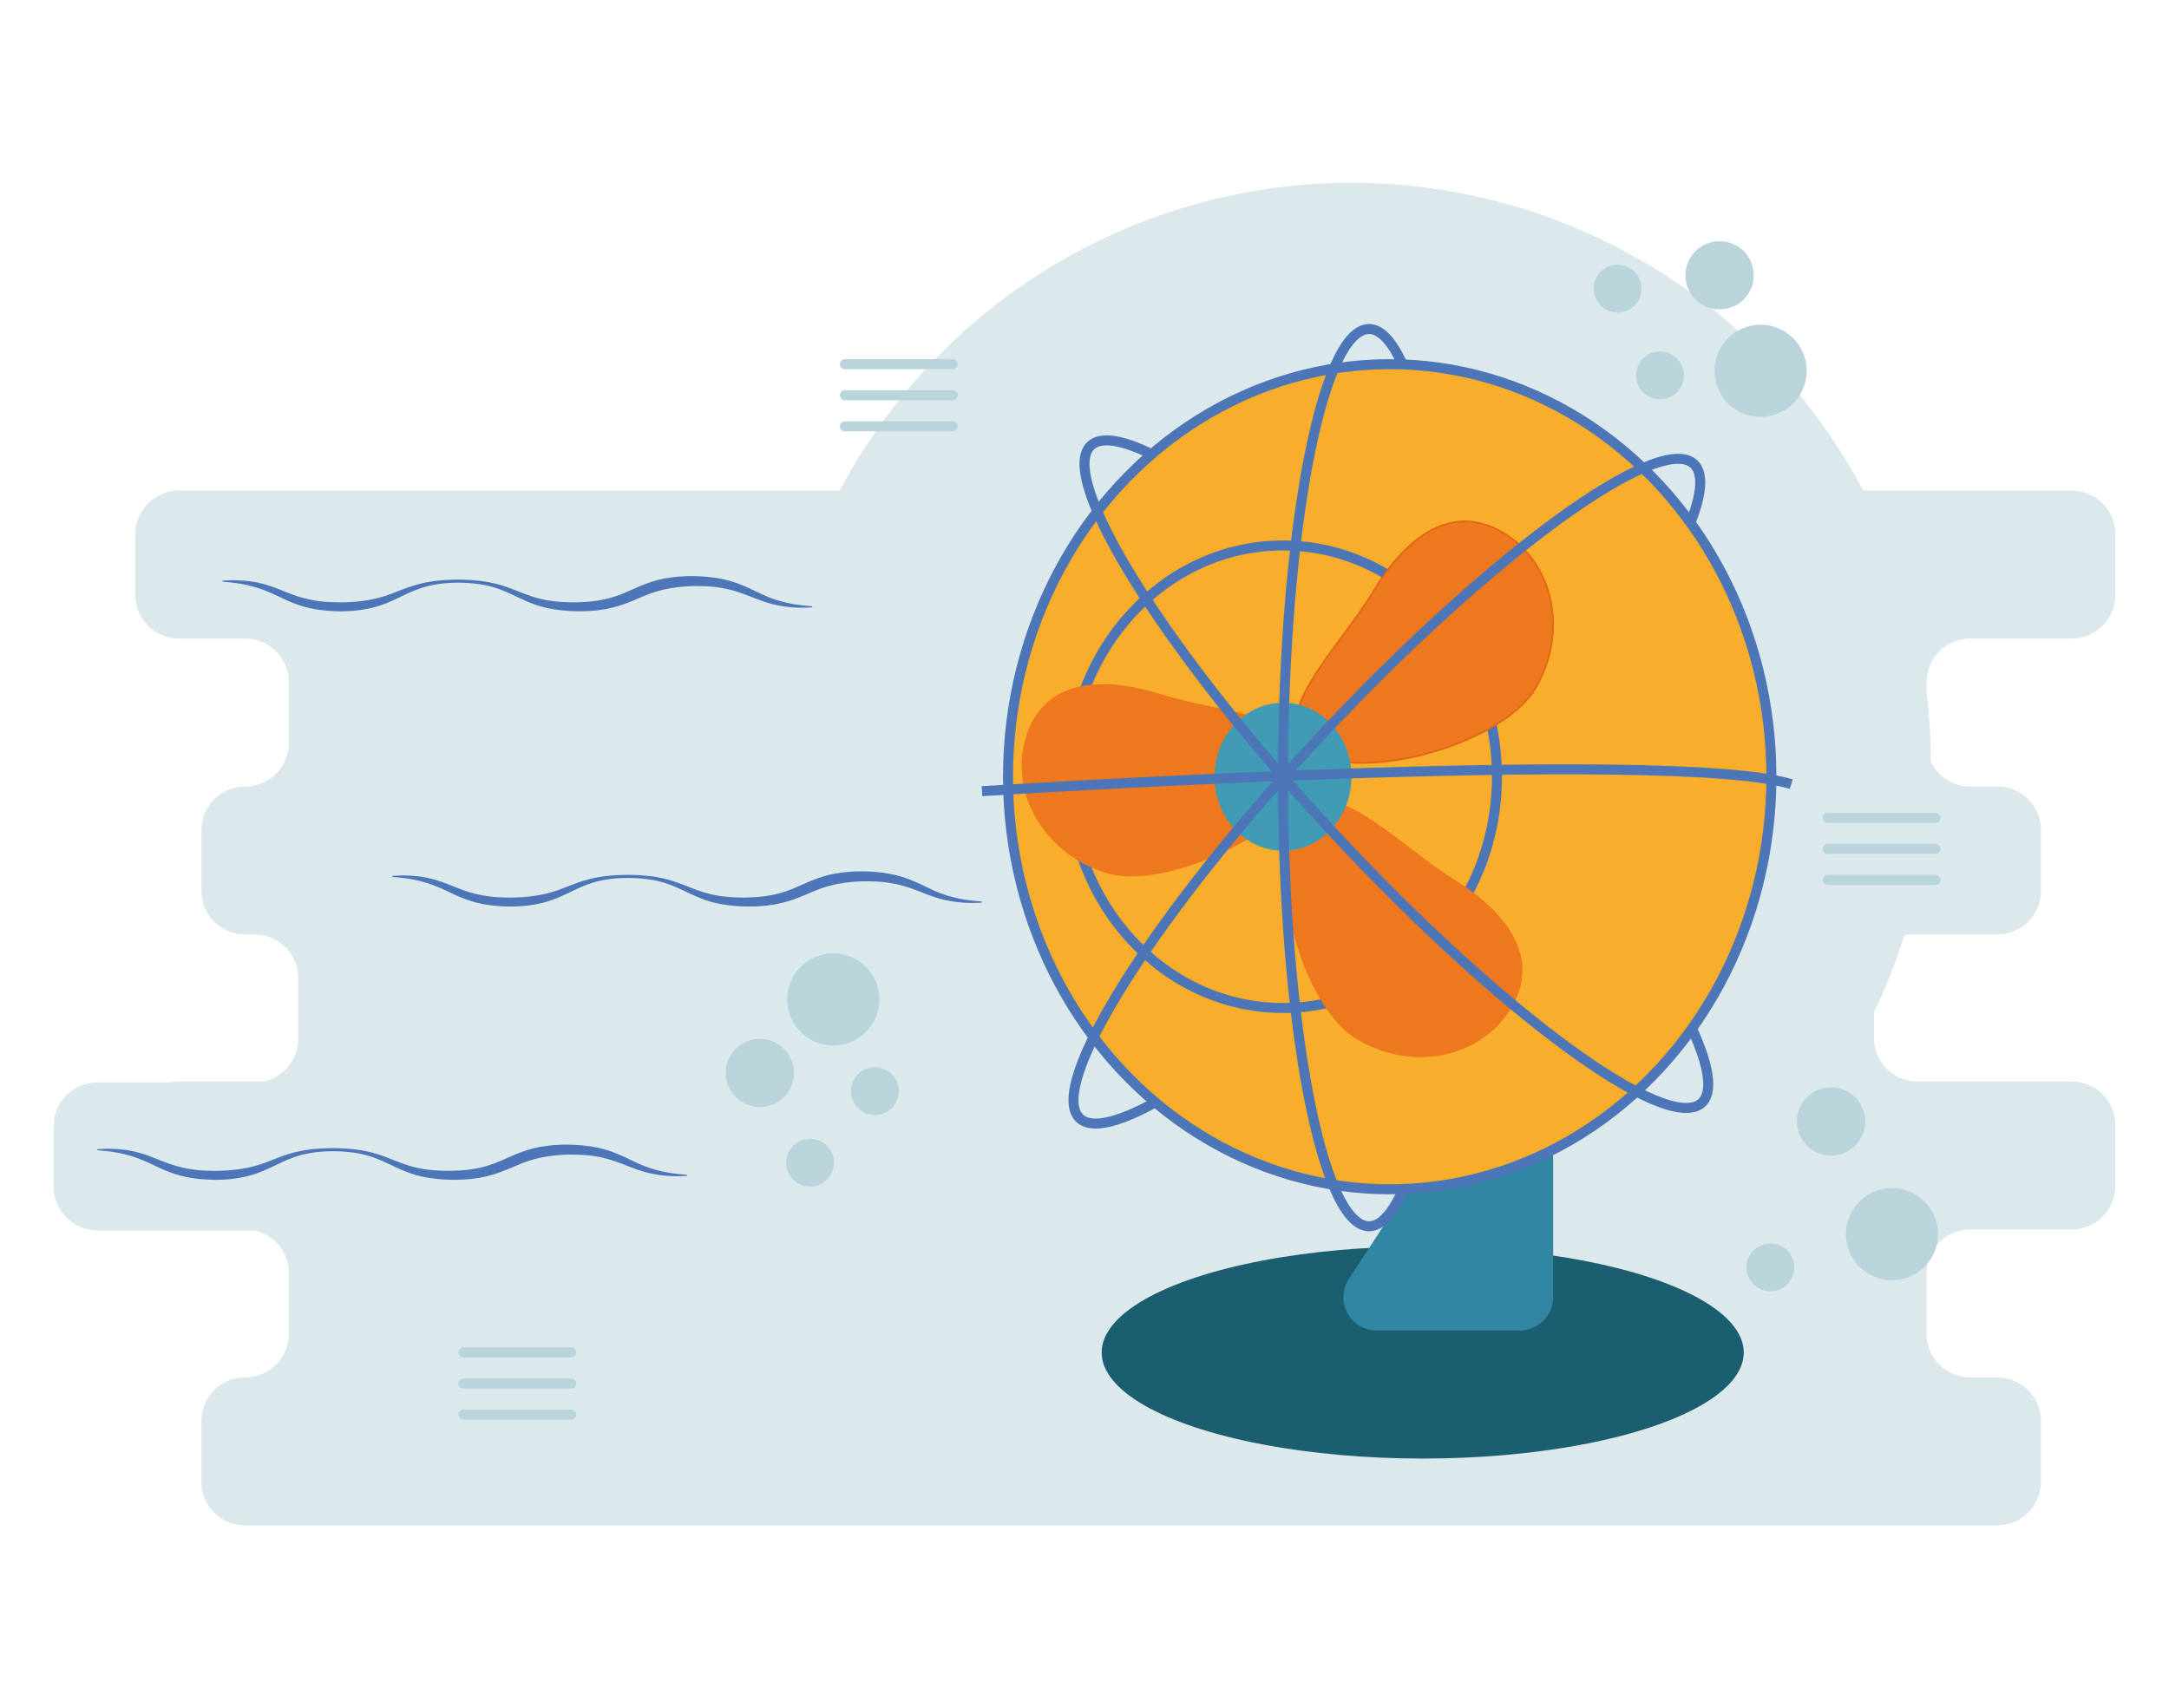 <svg xmlns="http://www.w3.org/2000/svg" data-name="Layer 1" viewBox="0 0 650 512"><circle cx="405.003" cy="228.41" r="173.618" fill="#dbe8ec"/><path fill="#dbe8ec" d="M590.426,191.388h30.399a13.08,13.08,0,0,0,13.079-13.08v-18.191a13.079,13.079,0,0,0-13.079-13.079H53.63a13.079,13.079,0,0,0-13.079,13.079v18.191a13.08,13.08,0,0,0,13.079,13.08H73.476a13.08,13.08,0,0,1,13.079,13.08v18.191a13.08,13.08,0,0,1-13.079,13.08h-.048A13.08,13.08,0,0,0,60.349,248.818v18.191a13.08,13.08,0,0,0,13.079,13.08h2.871a13.079,13.079,0,0,1,13.079,13.079V311.359a13.082,13.082,0,0,1-10.387,12.799H53.63a13.117,13.117,0,0,0-2.693.28H29.175a13.08,13.08,0,0,0-13.08,13.079v18.191a13.08,13.08,0,0,0,13.08,13.08H76.169a13.082,13.082,0,0,1,10.387,12.799V399.779a13.08,13.08,0,0,1-13.079,13.08h-.048A13.079,13.079,0,0,0,60.349,425.938V444.129A13.079,13.079,0,0,0,73.428,457.208H598.538A13.079,13.079,0,0,0,611.617,444.129v-18.191a13.079,13.079,0,0,0-13.079-13.079h-8.112a13.08,13.08,0,0,1-13.08-13.08V381.587a13.08,13.08,0,0,1,13.08-13.08h30.399a13.079,13.079,0,0,0,13.079-13.079V337.237a13.079,13.079,0,0,0-13.079-13.079h-46.166a13.08,13.08,0,0,1-13.08-13.08V292.887a13.082,13.082,0,0,1,10.387-12.799h26.572a13.079,13.079,0,0,0,13.079-13.08V248.818a13.079,13.079,0,0,0-13.079-13.08h-8.112a13.08,13.08,0,0,1-13.08-13.08V204.468A13.08,13.08,0,0,1,590.426,191.388Z"/><ellipse cx="416.461" cy="232.809" fill="#f9ae2b" rx="114.383" ry="123.657"/><ellipse cx="384.486" cy="232.809" fill="none" stroke="#4d76b8" stroke-miterlimit="10" stroke-width="3" rx="64.116" ry="69.315"/><ellipse cx="426.352" cy="405.382" fill="#1a5e70" rx="96.209" ry="31.792"/><path fill="#3086a3" d="M465.446,344.584v44.23a9.979,9.979,0,0,1-9.981,9.981H412.56a9.98,9.98,0,0,1-8.349-15.449l17.683-27.017A106.926,106.926,0,0,0,465.446,344.584Z"/><path fill="none" stroke="#e06714" stroke-miterlimit="10" d="M459.85,206.253c-9.89,16.566-51.286,28.009-66.406,18.982s8.374-31.156,18.264-47.722,23.551-26.626,38.671-17.6S469.74,189.686,459.85,206.253Z"/><path fill="#ee781d" d="M459.85 206.253c-9.89 16.566-51.286 28.009-66.406 18.982s8.374-31.156 18.264-47.722 23.551-26.626 38.671-17.6S469.74 189.686 459.85 206.253zM406.207 311.235c-16.419-10.133-27.251-51.692-18.003-66.678s31.029 8.832 47.448 18.965 26.277 23.941 17.029 38.926S422.626 321.368 406.207 311.235z"/><path fill="#ee781d" d="M331.195,261.591c18.391,5.832,56.954-13.073,62.278-29.859s-26.937-17.754-45.329-23.586-35.287-4.295-40.611,12.491S312.804,255.758,331.195,261.591Z"/><ellipse cx="384.486" cy="232.809" fill="#409cb5" rx="20.517" ry="22.181"/><path fill="none" stroke="#4d76b8" stroke-miterlimit="10" stroke-width="3" d="M346.32,330.33c-11.475,6.378-19.334,8.06-22.736,4.867-10.315-9.68,22.736-61.909,73.216-115.7s100.506-90.09,110.821-80.411c2.867,2.691,2.487,8.767-1.112,17.763"/><path fill="none" stroke="#4d76b8" stroke-miterlimit="10" stroke-width="3" d="M506.958 308.111c5.348 11.568 6.395 19.315 3.034 22.439-10.362 9.629-60.211-26.913-110.428-80.95s-83.013-106.426-72.651-116.056c2.946-2.738 9.193-1.843 18.239 2.612M294.285 237.141s205.91-13.205 242.508-2.115"/><path fill="none" stroke="#4d76b8" stroke-miterlimit="10" stroke-width="3" d="M420.524,356.468c-3.236,7.314-6.726,11.088-10.253,11.088-14.145,0-25.785-60.702-25.785-134.47s11.64-134.47,25.785-134.47c3.437,0,6.839,3.584,10.007,10.539"/><ellipse cx="416.461" cy="232.809" fill="none" stroke="#4d76b8" stroke-miterlimit="10" stroke-width="3" rx="114.383" ry="123.657"/><path fill="#4d76b8" d="M66.658 174.03l2.869-.121c.958-.001 1.918.054 2.883.08.96.078 1.924.171 2.887.29.954.168 1.922.305 2.86.568 3.822.874 7.31 2.667 10.796 3.803a36.847 36.847 0 0010.833 1.838 51.147 51.147 0 0011.028-.711 35.291 35.291 0 005.335-1.405c1.756-.608 3.511-1.345 5.318-2.01a39.165 39.165 0 0111.295-2.453 58.837 58.837 0 0111.497.246l1.433.198 1.42.289c.956.16 1.882.444 2.823.681 1.854.558 3.665 1.243 5.432 1.954 1.766.702 3.519 1.351 5.292 1.872.897.219 1.779.485 2.689.629l1.352.265 1.37.179a53.418 53.418 0 0011.074.035c.457-.05.917-.086 1.371-.147l1.351-.23c.907-.125 1.782-.375 2.667-.578a36.847 36.847 0 005.164-1.828c1.707-.739 3.437-1.542 5.272-2.26a34.726 34.726 0 015.698-1.72 45.172 45.172 0 0111.744-.705 44.113 44.113 0 015.844.727 34.189 34.189 0 015.66 1.685c3.676 1.418 6.882 3.402 10.437 4.513.873.33 1.788.508 2.682.784.908.214 1.827.406 2.75.583.931.126 1.863.283 2.803.385l2.833.26v.3a37.425 37.425 0 01-11.488-.854c-3.806-.898-7.322-2.628-10.814-3.747a36.177 36.177 0 00-10.831-1.731 45.291 45.291 0 00-10.949.928 34.421 34.421 0 00-5.21 1.573c-1.709.664-3.43 1.461-5.24 2.17a39.931 39.931 0 01-5.632 1.822c-.973.199-1.938.442-2.921.553l-1.467.208c-.489.052-.979.079-1.469.119a49.185 49.185 0 01-11.681-.491 31.411 31.411 0 01-5.693-1.48c-1.835-.683-3.6-1.486-5.316-2.313-1.715-.817-3.422-1.584-5.175-2.232a29.396 29.396 0 00-5.427-1.388 44.87 44.87 0 00-11.258-.285c-.468.046-.936.088-1.401.155l-1.384.249a27.641 27.641 0 00-2.732.627 37.559 37.559 0 00-5.23 1.998c-1.71.783-3.406 1.648-5.194 2.421a33.702 33.702 0 01-5.571 1.891 41.069 41.069 0 01-11.665.925 43.919 43.919 0 01-5.838-.664 33.913 33.913 0 01-5.666-1.64c-1.839-.678-3.573-1.541-5.279-2.334a47.719 47.719 0 00-5.175-2.124c-.871-.332-1.784-.512-2.677-.79-.907-.216-1.825-.41-2.747-.59-.93-.128-1.861-.288-2.801-.392l-2.832-.28zM117.525 262.521l2.869-.121c.958-0 1.918.055 2.883.08.96.078 1.924.171 2.887.29.954.168 1.922.305 2.86.568 3.823.874 7.31 2.667 10.796 3.803a36.837 36.837 0 0010.832 1.838 51.134 51.134 0 0011.028-.711 35.271 35.271 0 005.335-1.404c1.756-.609 3.511-1.346 5.318-2.01a39.177 39.177 0 0111.295-2.453 58.857 58.857 0 0111.497.246l1.433.198 1.42.289c.956.16 1.882.444 2.823.681 1.854.557 3.665 1.243 5.432 1.954 1.766.702 3.519 1.351 5.292 1.872.897.219 1.779.485 2.689.629l1.352.265 1.37.179a53.436 53.436 0 0011.074.035c.457-.05.916-.086 1.37-.147l1.351-.23c.907-.125 1.782-.375 2.667-.578a36.848 36.848 0 005.164-1.828c1.706-.739 3.437-1.542 5.272-2.26a34.73 34.73 0 015.698-1.72 45.17 45.17 0 0111.744-.705 44.109 44.109 0 015.844.727 34.193 34.193 0 015.661 1.685c3.676 1.418 6.882 3.402 10.437 4.513.873.33 1.788.508 2.682.784.908.214 1.827.405 2.751.583.931.126 1.863.283 2.802.385l2.833.261v.3a37.425 37.425 0 01-11.488-.854c-3.806-.898-7.322-2.628-10.814-3.747a36.162 36.162 0 00-10.831-1.731 45.279 45.279 0 00-10.949.928 34.447 34.447 0 00-5.21 1.573c-1.708.664-3.43 1.461-5.239 2.17a39.881 39.881 0 01-5.632 1.822c-.973.199-1.939.442-2.921.553l-1.467.208c-.489.053-.979.079-1.469.12a49.2 49.2 0 01-11.681-.491 31.42 31.42 0 01-5.693-1.48c-1.835-.683-3.6-1.486-5.315-2.313-1.715-.817-3.422-1.584-5.175-2.232a29.403 29.403 0 00-5.427-1.388 44.859 44.859 0 00-11.258-.285c-.468.045-.936.088-1.4.155l-1.384.249A27.65 27.65 0 00178.2 264.4a37.561 37.561 0 00-5.23 1.998c-1.71.783-3.406 1.648-5.194 2.421a33.716 33.716 0 01-5.571 1.891 41.066 41.066 0 01-11.665.925 43.957 43.957 0 01-5.838-.664 33.939 33.939 0 01-5.666-1.64c-1.839-.678-3.573-1.542-5.279-2.334a47.76 47.76 0 00-5.175-2.123c-.871-.332-1.784-.512-2.678-.79-.907-.217-1.825-.41-2.747-.59-.93-.128-1.861-.287-2.801-.392l-2.832-.279zM29.145 344.434l2.869-.121c.958-0 1.918.054 2.883.08.96.078 1.924.171 2.887.29.954.168 1.922.305 2.86.568 3.823.874 7.31 2.667 10.796 3.803A36.831 36.831 0 0062.272 350.892a51.132 51.132 0 0011.028-.711 35.233 35.233 0 005.335-1.405c1.756-.608 3.511-1.345 5.318-2.01a39.157 39.157 0 0111.295-2.453 58.837 58.837 0 0111.497.246l1.433.198 1.42.289c.956.16 1.882.444 2.823.681 1.854.558 3.665 1.243 5.432 1.955 1.766.702 3.519 1.351 5.292 1.872.897.219 1.779.485 2.689.629l1.352.265 1.37.178a53.401 53.401 0 0011.074.035c.457-.05.916-.086 1.371-.147l1.351-.23c.907-.125 1.782-.375 2.667-.578a36.817 36.817 0 005.164-1.827c1.707-.739 3.437-1.543 5.272-2.26a34.704 34.704 0 015.698-1.72 45.17 45.17 0 0111.744-.705 44.153 44.153 0 015.844.727 34.189 34.189 0 015.66 1.685c3.676 1.418 6.882 3.402 10.437 4.513.873.33 1.788.508 2.682.784.908.214 1.827.406 2.75.583.931.126 1.863.283 2.803.385l2.833.261v.3a37.433 37.433 0 01-11.488-.854c-3.806-.898-7.322-2.628-10.814-3.747a36.169 36.169 0 00-10.831-1.731 45.267 45.267 0 00-10.949.928 34.421 34.421 0 00-5.21 1.573c-1.709.664-3.43 1.461-5.24 2.17a39.898 39.898 0 01-5.632 1.822c-.973.199-1.938.442-2.921.553l-1.467.208c-.489.052-.979.079-1.469.12a49.21 49.21 0 01-11.681-.491 31.41 31.41 0 01-5.693-1.48c-1.835-.683-3.6-1.486-5.316-2.313-1.715-.817-3.422-1.584-5.175-2.233a29.415 29.415 0 00-5.427-1.388 44.87 44.87 0 00-11.258-.285c-.468.045-.936.088-1.401.155l-1.384.249a27.639 27.639 0 00-2.732.627 37.558 37.558 0 00-5.23 1.998c-1.71.783-3.406 1.648-5.194 2.421a33.703 33.703 0 01-5.572 1.89 41.057 41.057 0 01-11.665.925 43.958 43.958 0 01-5.838-.664 33.968 33.968 0 01-5.666-1.64c-1.839-.678-3.573-1.542-5.279-2.334a47.738 47.738 0 00-5.175-2.123c-.871-.332-1.784-.512-2.677-.79-.907-.217-1.825-.41-2.747-.59-.93-.128-1.861-.288-2.801-.392l-2.832-.279z"/><circle cx="249.717" cy="299.566" r="13.807" fill="#b9d4db"/><circle cx="262.194" cy="327.048" r="7.159" fill="#b9d4db"/><circle cx="242.774" cy="348.493" r="7.159" fill="#b9d4db"/><circle cx="227.711" cy="321.606" r="10.228" fill="#b9d4db"/><circle cx="527.623" cy="111.133" r="13.807" fill="#b9d4db"/><circle cx="497.473" cy="112.517" r="7.159" fill="#b9d4db"/><circle cx="484.769" cy="86.524" r="7.159" fill="#b9d4db"/><circle cx="515.327" cy="82.518" r="10.228" fill="#b9d4db"/><line x1="547.743" x2="580.046" y1="245.123" y2="245.123" fill="none" stroke="#b9d4db" stroke-linecap="round" stroke-miterlimit="10" stroke-width="3"/><line x1="547.743" x2="580.046" y1="254.434" y2="254.434" fill="none" stroke="#b9d4db" stroke-linecap="round" stroke-miterlimit="10" stroke-width="3"/><line x1="547.743" x2="580.046" y1="263.744" y2="263.744" fill="none" stroke="#b9d4db" stroke-linecap="round" stroke-miterlimit="10" stroke-width="3"/><line x1="138.887" x2="171.19" y1="405.382" y2="405.382" fill="none" stroke="#b9d4db" stroke-linecap="round" stroke-miterlimit="10" stroke-width="3"/><line x1="138.887" x2="171.19" y1="414.693" y2="414.693" fill="none" stroke="#b9d4db" stroke-linecap="round" stroke-miterlimit="10" stroke-width="3"/><line x1="138.887" x2="171.19" y1="424.003" y2="424.003" fill="none" stroke="#b9d4db" stroke-linecap="round" stroke-miterlimit="10" stroke-width="3"/><line x1="253.203" x2="285.506" y1="109.151" y2="109.151" fill="none" stroke="#b9d4db" stroke-linecap="round" stroke-miterlimit="10" stroke-width="3"/><line x1="253.203" x2="285.506" y1="118.462" y2="118.462" fill="none" stroke="#b9d4db" stroke-linecap="round" stroke-miterlimit="10" stroke-width="3"/><line x1="253.203" x2="285.506" y1="127.773" y2="127.773" fill="none" stroke="#b9d4db" stroke-linecap="round" stroke-miterlimit="10" stroke-width="3"/><circle cx="566.979" cy="369.911" r="13.807" fill="#b9d4db"/><circle cx="530.544" cy="379.875" r="7.159" fill="#b9d4db"/><circle cx="548.723" cy="336.125" r="10.228" fill="#b9d4db"/></svg>